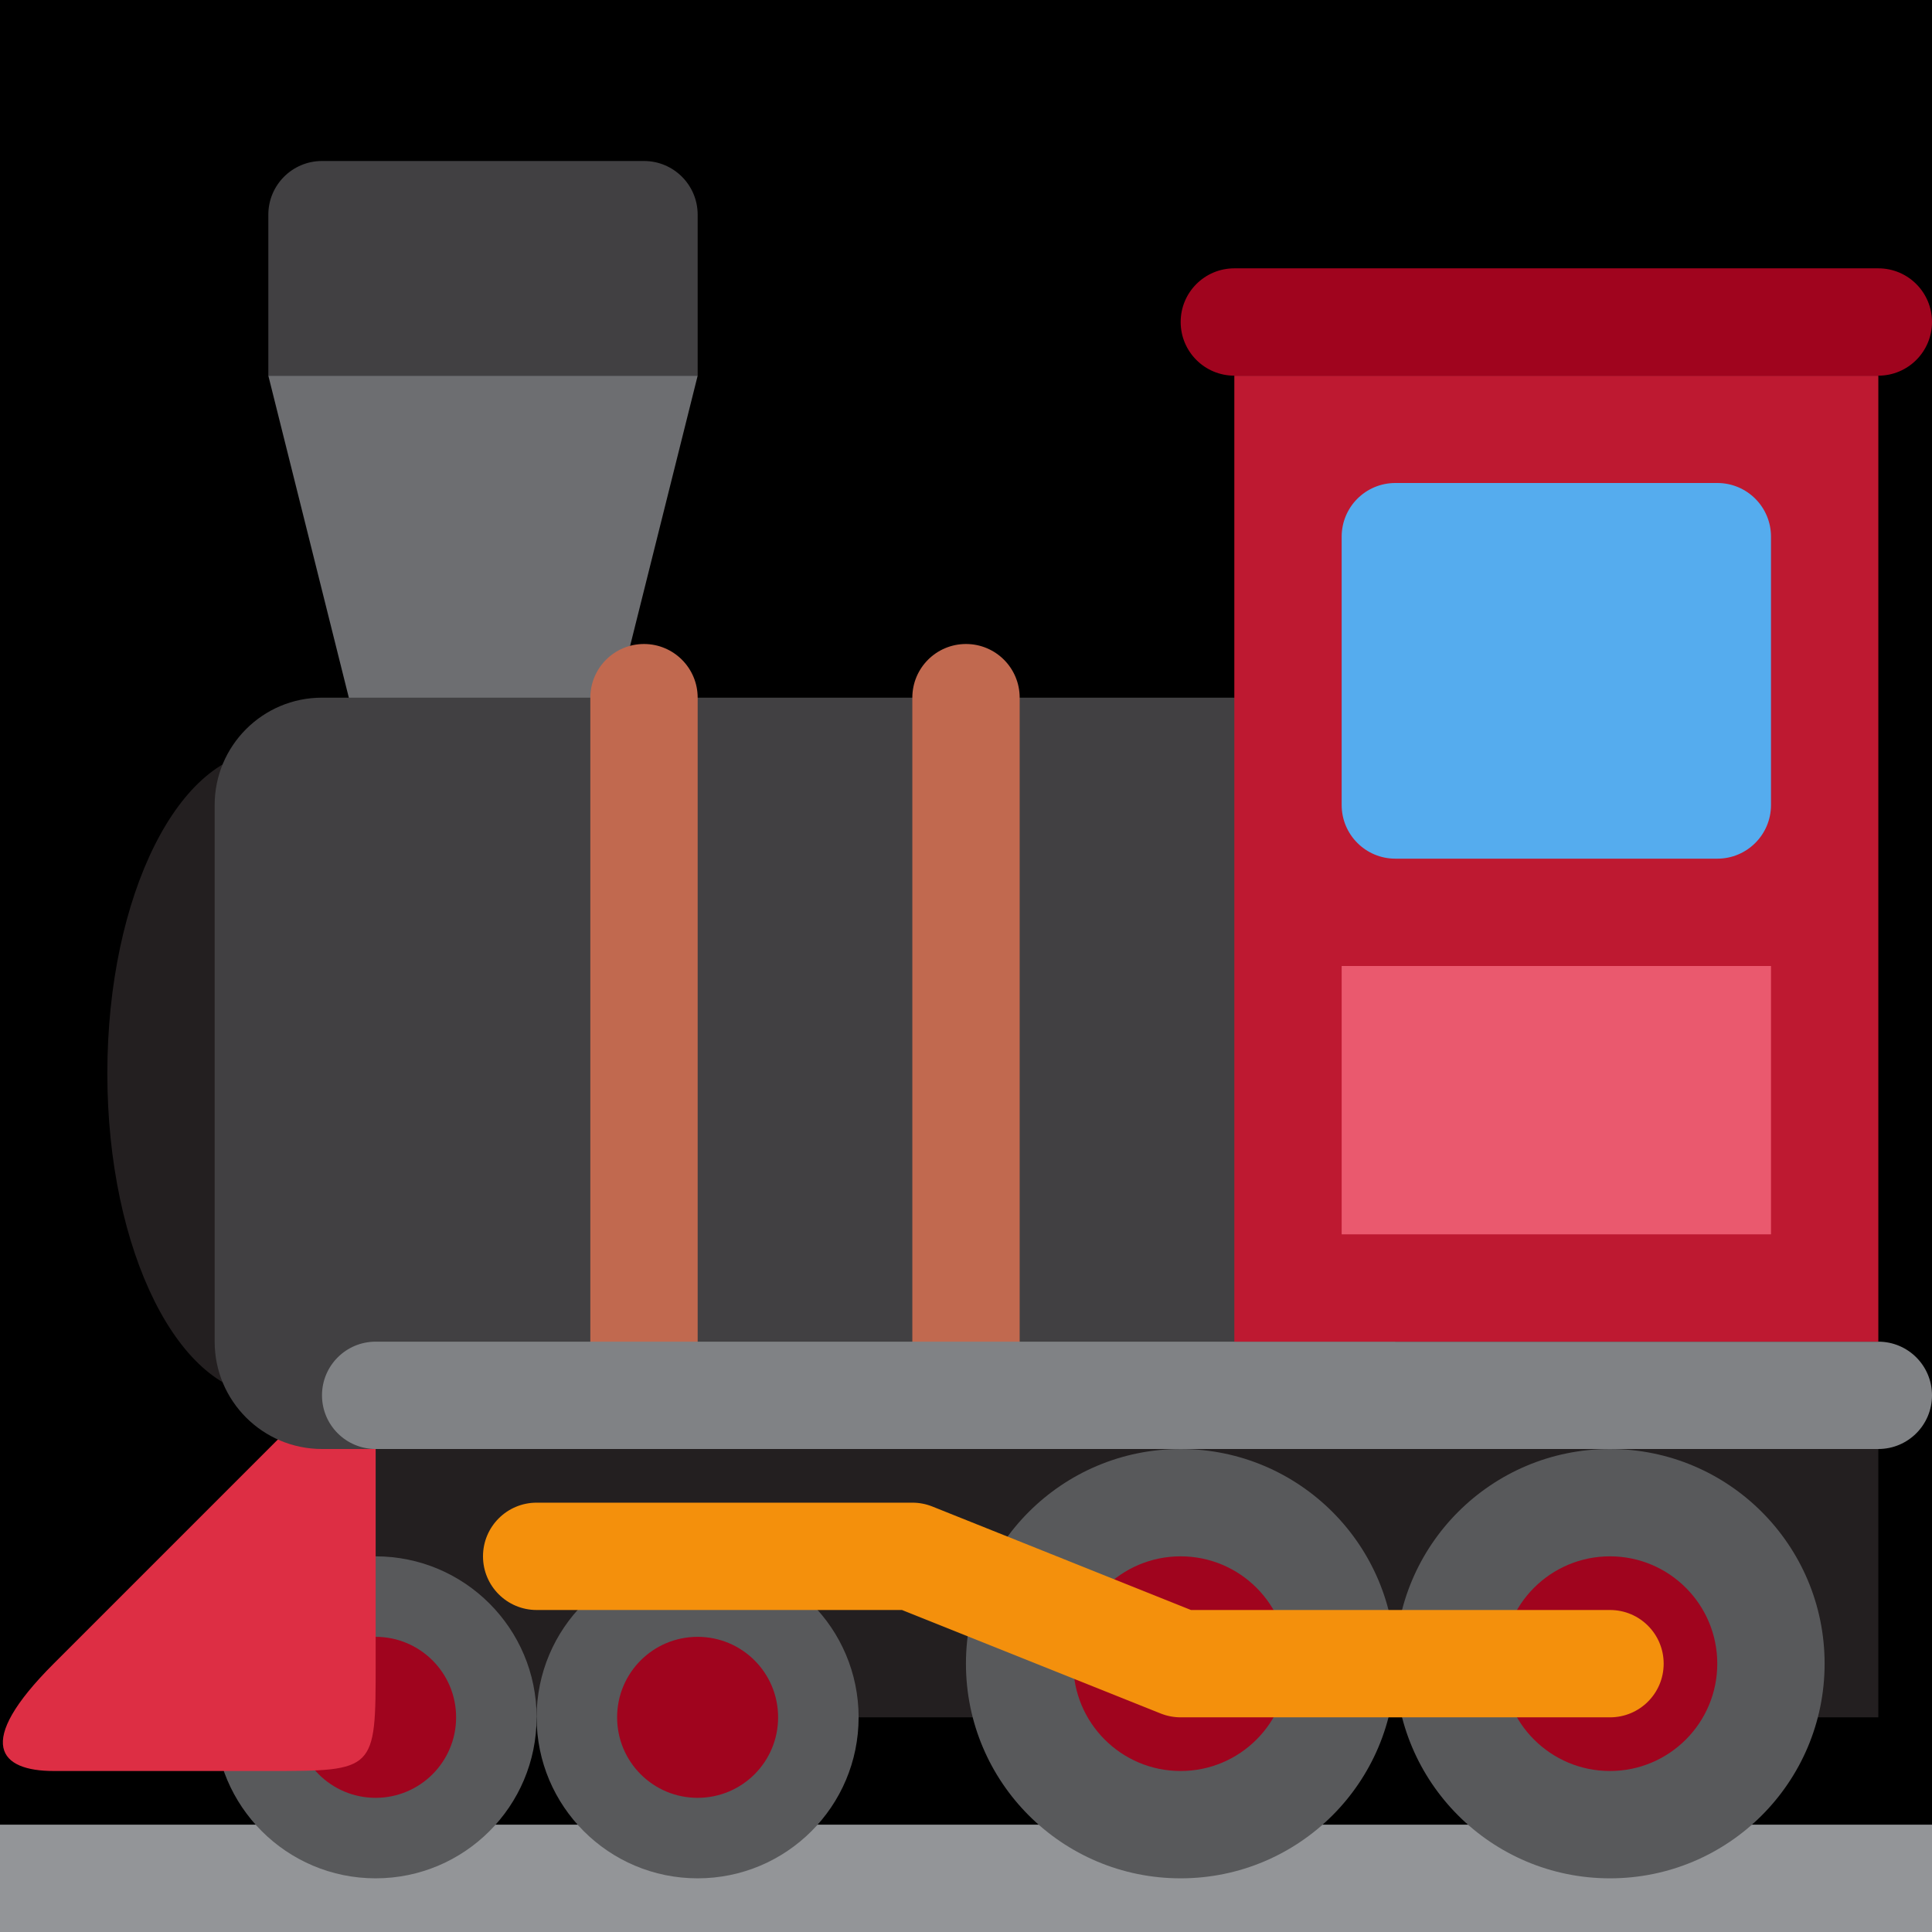 <?xml version="1.0" encoding="UTF-8" standalone="no"?><svg xmlns:dc="http://purl.org/dc/elements/1.1/" xmlns:cc="http://creativecommons.org/ns#" xmlns:rdf="http://www.w3.org/1999/02/22-rdf-syntax-ns#" xmlns:svg="http://www.w3.org/2000/svg" xmlns="http://www.w3.org/2000/svg" viewBox="0 0 45 45" style="enable-background:new 0 0 45 45;" xml:space="preserve" version="1.1" id="svg2"><rect width="100%" height="100%" fill="black"/><defs id="defs6"><clipPath id="clipPath20" clipPathUnits="userSpaceOnUse"><path id="path22" d="M 0,36 36,36 36,0 0,0 0,36 Z"/></clipPath></defs><g transform="matrix(1.25,0,0,-1.25,0,45)" id="g10"><path id="path12" style="fill:#939598;fill-opacity:1;fill-rule:nonzero;stroke:none" d="M 0,0 36,0 36,2 0,2 0,0 Z"/><path id="path14" style="fill:#231f20;fill-opacity:1;fill-rule:nonzero;stroke:none" d="M 35,4 6,4 6,9 35,9 35,4 Z"/><g id="g16"><g clip-path="url(#clipPath20)" id="g18"><g transform="translate(3.999,4)" id="g24"><path id="path26" style="fill:#58595b;fill-opacity:1;fill-rule:nonzero;stroke:none" d="M 0,0 C 0,1.656 1.343,3 3,3 4.657,3 6,1.656 6,0 6,-1.656 4.657,-3 3,-3 1.343,-3 0,-1.656 0,0"/></g><g transform="translate(9.999,4)" id="g28"><path id="path30" style="fill:#58595b;fill-opacity:1;fill-rule:nonzero;stroke:none" d="M 0,0 C 0,1.657 1.343,3 3,3 4.657,3 6,1.657 6,0 6,-1.657 4.657,-3 3,-3 1.343,-3 0,-1.657 0,0"/></g><g transform="translate(5.499,4)" id="g32"><path id="path34" style="fill:#a0041e;fill-opacity:1;fill-rule:nonzero;stroke:none" d="M 0,0 C 0,0.829 0.672,1.5 1.5,1.5 2.328,1.5 3,0.829 3,0 3,-0.829 2.328,-1.5 1.5,-1.5 0.672,-1.5 0,-0.829 0,0"/></g><g transform="translate(11.499,4)" id="g36"><path id="path38" style="fill:#a0041e;fill-opacity:1;fill-rule:nonzero;stroke:none" d="M 0,0 C 0,0.83 0.671,1.5 1.5,1.5 2.329,1.5 3,0.83 3,0 3,-0.83 2.329,-1.5 1.5,-1.5 0.671,-1.5 0,-0.83 0,0"/></g><g transform="translate(5,3)" id="g40"><path id="path42" style="fill:#dd2e44;fill-opacity:1;fill-rule:nonzero;stroke:none" d="m 0,0 -4,0 c -1,0 -1.5,0.5 0,2 L 0,6 C 1,7 2,8.001 2,6 L 2,2 C 2,0 1.999,0 0,0"/></g><g transform="translate(8,16)" id="g44"><path id="path46" style="fill:#231f20;fill-opacity:1;fill-rule:nonzero;stroke:none" d="m 0,0 c 0,-3.314 -1.343,-6 -3,-6 -1.657,0 -3,2.686 -3,6 0,3.314 1.343,6.001 3,6.001 1.657,0 3,-2.687 3,-6.001"/></g><g transform="translate(11,21)" id="g48"><path id="path50" style="fill:#6d6e71;fill-opacity:1;fill-rule:nonzero;stroke:none" d="M 0,0 -4,0 -6,8 2,8 0,0 Z"/></g><g transform="translate(26,11)" id="g52"><path id="path54" style="fill:#414042;fill-opacity:1;fill-rule:nonzero;stroke:none" d="m 0,0 c 0,-1.104 -0.895,-2 -2,-2 l -18,0 c -1.104,0 -2,0.896 -2,2 l 0,10 c 0,1.105 0.896,2 2,2 l 18,0 c 1.105,0 2,-0.895 2,-2 L 0,0 Z"/></g><g transform="translate(13,10)" id="g56"><path id="path58" style="fill:#c1694f;fill-opacity:1;fill-rule:nonzero;stroke:none" d="m 0,0 c 0,-0.553 -0.448,-1 -1,-1 -0.552,0 -1,0.447 -1,1 l 0,13 c 0,0.552 0.448,1 1,1 0.552,0 1,-0.448 1,-1 L 0,0 Z"/></g><g transform="translate(19,10)" id="g60"><path id="path62" style="fill:#c1694f;fill-opacity:1;fill-rule:nonzero;stroke:none" d="m 0,0 c 0,-0.553 -0.447,-1 -1,-1 -0.553,0 -1,0.447 -1,1 l 0,13 c 0,0.552 0.447,1 1,1 0.553,0 1,-0.448 1,-1 L 0,0 Z"/></g><g transform="translate(36,10)" id="g64"><path id="path66" style="fill:#808285;fill-opacity:1;fill-rule:nonzero;stroke:none" d="m 0,0 c 0,-0.553 -0.447,-1 -1,-1 l -28,0 c -0.552,0 -1,0.447 -1,1 0,0.553 0.448,1 1,1 L -1,1 C -0.447,1 0,0.553 0,0"/></g><g transform="translate(25.999,5)" id="g68"><path id="path70" style="fill:#58595b;fill-opacity:1;fill-rule:nonzero;stroke:none" d="M 0,0 C 0,2.209 1.791,4 4,4 6.209,4 8,2.209 8,0 8,-2.209 6.209,-4 4,-4 1.791,-4 0,-2.209 0,0"/></g><g transform="translate(17.999,5)" id="g72"><path id="path74" style="fill:#58595b;fill-opacity:1;fill-rule:nonzero;stroke:none" d="M 0,0 C 0,2.209 1.791,4 4,4 6.209,4 8,2.209 8,0 8,-2.209 6.209,-4 4,-4 1.791,-4 0,-2.209 0,0"/></g><g transform="translate(27.999,5)" id="g76"><path id="path78" style="fill:#a0041e;fill-opacity:1;fill-rule:nonzero;stroke:none" d="M 0,0 C 0,1.105 0.895,2 2,2 3.104,2 4,1.105 4,0 4,-1.105 3.104,-2 2,-2 0.895,-2 0,-1.105 0,0"/></g><g transform="translate(19.999,5)" id="g80"><path id="path82" style="fill:#a0041e;fill-opacity:1;fill-rule:nonzero;stroke:none" d="M 0,0 C 0,1.105 0.895,2 2,2 3.104,2 4,1.105 4,0 4,-1.105 3.104,-2 2,-2 0.895,-2 0,-1.105 0,0"/></g><g transform="translate(12,33)" id="g84"><path id="path86" style="fill:#414042;fill-opacity:1;fill-rule:nonzero;stroke:none" d="m 0,0 -6,0 c -0.552,0 -1,-0.448 -1,-1 l 0,-3 8,0 0,3 C 1,-0.448 0.552,0 0,0"/></g><path id="path88" style="fill:#be1931;fill-opacity:1;fill-rule:nonzero;stroke:none" d="m 35,29 -12,0 0,-18 12,0 0,18 z"/><g transform="translate(36,30)" id="g90"><path id="path92" style="fill:#a0041e;fill-opacity:1;fill-rule:nonzero;stroke:none" d="m 0,0 c 0,-0.552 -0.447,-1 -1,-1 l -12,0 c -0.553,0 -1,0.448 -1,1 0,0.552 0.447,1 1,1 L -1,1 C -0.447,1 0,0.552 0,0"/></g><path id="path94" style="fill:#ea596e;fill-opacity:1;fill-rule:nonzero;stroke:none" d="m 33,13 -8,0 0,5 8,0 0,-5 z"/><g transform="translate(30,4)" id="g96"><path id="path98" style="fill:#f4900c;fill-opacity:1;fill-rule:nonzero;stroke:none" d="M 0,0 -8,0 C -8.127,0 -8.253,0.024 -8.371,0.071 L -13.193,2 -20,2 c -0.552,0 -1,0.447 -1,1 0,0.553 0.448,1 1,1 l 6.999,0 c 0.128,0 0.254,-0.024 0.372,-0.071 L -7.808,2 0,2 C 0.553,2 1,1.553 1,1 1,0.447 0.553,0 0,0"/></g><g transform="translate(33,26)" id="g100"><path id="path102" style="fill:#55acee;fill-opacity:1;fill-rule:nonzero;stroke:none" d="M 0,0 C 0,0.552 -0.447,1 -1,1 L -7,1 C -7.553,1 -8,0.552 -8,0 l 0,-5 c 0,-0.552 0.447,-1 1,-1 l 6,0 c 0.553,0 1,0.448 1,1 l 0,5 z"/></g></g></g></g></svg>
